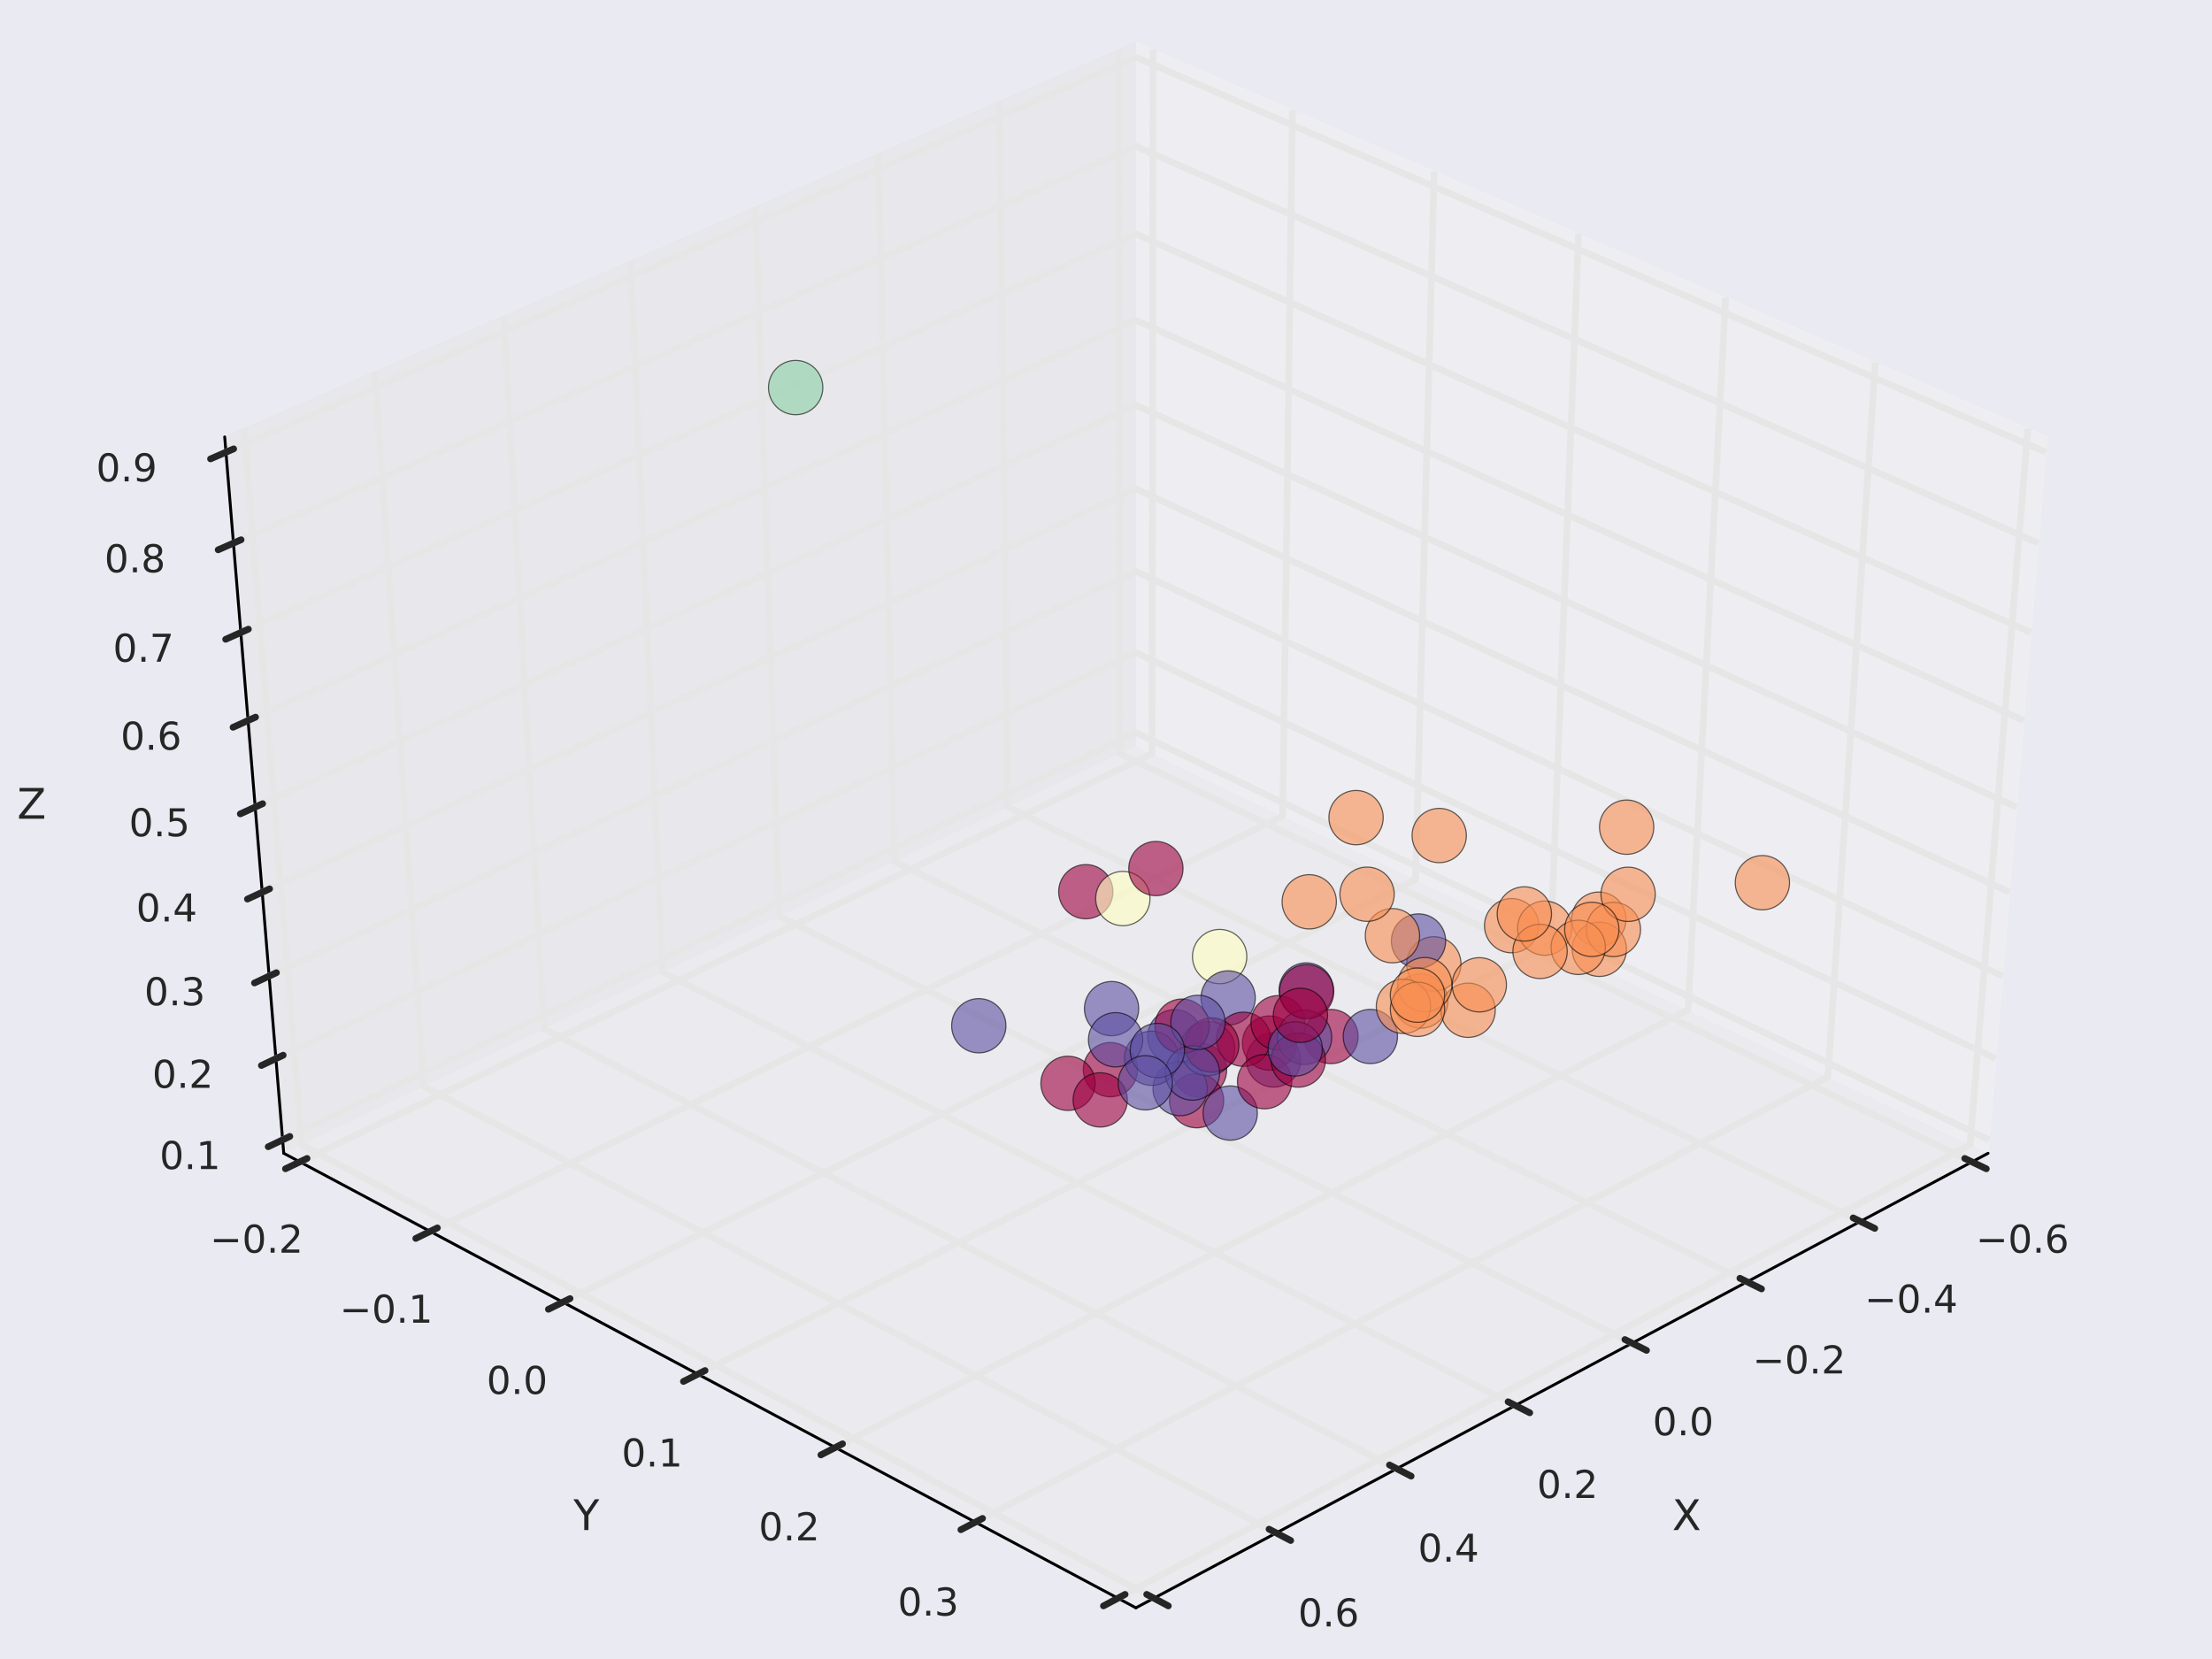 <?xml version="1.0" encoding="utf-8" standalone="no"?>
<!DOCTYPE svg PUBLIC "-//W3C//DTD SVG 1.1//EN"
  "http://www.w3.org/Graphics/SVG/1.1/DTD/svg11.dtd">
<!-- Created with matplotlib (http://matplotlib.org/) -->
<svg height="432pt" version="1.1" viewBox="0 0 576 432" width="576pt" xmlns="http://www.w3.org/2000/svg" xmlns:xlink="http://www.w3.org/1999/xlink">
 <defs>
  <style type="text/css">
*{stroke-linecap:butt;stroke-linejoin:round;}
  </style>
 </defs>
 <g id="figure_1">
  <g id="patch_1">
   <path d="
M0 432
L576 432
L576 0
L0 0
z
" style="fill:#ffffff;"/>
  </g>
  <g id="patch_2">
   <path d="
M0 432
L576 432
L576 0
L0 0
z
" style="fill:#eaeaf2;"/>
  </g>
  <g id="pane3d_1">
   <g id="patch_3">
    <path d="
M295.784 194.205
L517.687 300.312
L533.059 113.767
L295.784 11.006" style="fill:#f2f2f2;opacity:0.5;stroke:#f2f2f2;stroke-linejoin:miter;stroke-width:0.3;"/>
   </g>
  </g>
  <g id="pane3d_2">
   <g id="patch_4">
    <path d="
M295.784 194.205
L73.881 300.312
L58.508 113.767
L295.784 11.006" style="fill:#e6e6e6;opacity:0.5;stroke:#e6e6e6;stroke-linejoin:miter;stroke-width:0.3;"/>
   </g>
  </g>
  <g id="pane3d_3">
   <g id="patch_5">
    <path d="
M295.784 194.205
L73.881 300.312
L295.784 418.673
L517.687 300.312" style="fill:#ececec;opacity:0.5;stroke:#ececec;stroke-linejoin:miter;stroke-width:0.3;"/>
   </g>
  </g>
  <g id="axis3d_1">
   <g id="line2d_1">
    <path d="
M517.687 300.312
L295.784 418.673" style="fill:none;stroke:#000000;stroke-linecap:round;stroke-width:0.75;"/>
   </g>
   <g id="text_1">
    <!-- X -->
    <defs>
     <path d="
M6.297 72.906
L16.891 72.906
L35.016 45.797
L53.219 72.906
L63.812 72.906
L40.375 37.891
L65.375 0
L54.781 0
L34.281 31
L13.625 0
L2.984 0
L29 38.922
z
" id="BitstreamVeraSans-Roman-58"/>
    </defs>
    <g style="fill:#262626;" transform="translate(435.426 398.422)scale(0.11 -0.11)">
     <use xlink:href="#BitstreamVeraSans-Roman-58"/>
    </g>
   </g>
   <g id="Line3DCollection_1">
    <defs>
     <path d="
M513.486 -129.448
L291.571 -235.78
L291.295 -419.05" id="C0_0_c68a4c1255"/>
     <path d="
M484.435 -113.952
L262.447 -221.854
L260.246 -405.603" id="C0_1_3f87d5b0dd"/>
     <path d="
M454.941 -98.22
L232.904 -207.727
L228.72 -391.95" id="C0_2_c1e7907170"/>
     <path d="
M424.995 -82.247
L202.931 -193.396
L196.705 -378.084" id="C0_3_7f136a6a86"/>
     <path d="
M394.586 -66.027
L172.52 -178.854
L164.19 -364.002" id="C0_4_8d4449b82c"/>
     <path d="
M363.704 -49.555
L141.66 -164.098
L131.163 -349.699" id="C0_5_a28aac800c"/>
     <path d="
M332.336 -32.824
L110.342 -149.123
L97.612 -335.168" id="C0_6_51984942a4"/>
     <path d="
M300.473 -15.828
L78.556 -133.924
L63.525 -320.405" id="C0_7_5f001f4162"/>
    </defs>
    <use style="fill:none;stroke:#e6e6e6;stroke-width:1.75;" x="0.0" xlink:href="#C0_0_c68a4c1255" y="432.0"/>
    <use style="fill:none;stroke:#e6e6e6;stroke-width:1.75;" x="0.0" xlink:href="#C0_1_3f87d5b0dd" y="432.0"/>
    <use style="fill:none;stroke:#e6e6e6;stroke-width:1.75;" x="0.0" xlink:href="#C0_2_c1e7907170" y="432.0"/>
    <use style="fill:none;stroke:#e6e6e6;stroke-width:1.75;" x="0.0" xlink:href="#C0_3_7f136a6a86" y="432.0"/>
    <use style="fill:none;stroke:#e6e6e6;stroke-width:1.75;" x="0.0" xlink:href="#C0_4_8d4449b82c" y="432.0"/>
    <use style="fill:none;stroke:#e6e6e6;stroke-width:1.75;" x="0.0" xlink:href="#C0_5_a28aac800c" y="432.0"/>
    <use style="fill:none;stroke:#e6e6e6;stroke-width:1.75;" x="0.0" xlink:href="#C0_6_51984942a4" y="432.0"/>
    <use style="fill:none;stroke:#e6e6e6;stroke-width:1.75;" x="0.0" xlink:href="#C0_7_5f001f4162" y="432.0"/>
   </g>
   <g id="xtick_1">
    <g id="line2d_2">
     <path clip-path="url(#p5a67343740)" d="
M295.784 210.162" style="fill:none;stroke:#ffffff;stroke-linecap:round;"/>
    </g>
    <g id="line2d_3">
     <path d="
M511.615 301.655
L517.234 304.348" style="fill:none;stroke:#262626;stroke-linecap:round;stroke-width:1.75;"/>
    </g>
    <g id="text_2">
     <!-- −0.6 -->
     <defs>
      <path d="
M10.594 35.5
L73.188 35.5
L73.188 27.203
L10.594 27.203
z
" id="BitstreamVeraSans-Roman-2212"/>
      <path d="
M33.016 40.375
Q26.375 40.375 22.484 35.828
Q18.609 31.297 18.609 23.391
Q18.609 15.531 22.484 10.953
Q26.375 6.391 33.016 6.391
Q39.656 6.391 43.531 10.953
Q47.406 15.531 47.406 23.391
Q47.406 31.297 43.531 35.828
Q39.656 40.375 33.016 40.375
M52.594 71.297
L52.594 62.312
Q48.875 64.062 45.094 64.984
Q41.312 65.922 37.594 65.922
Q27.828 65.922 22.672 59.328
Q17.531 52.734 16.797 39.406
Q19.672 43.656 24.016 45.922
Q28.375 48.188 33.594 48.188
Q44.578 48.188 50.953 41.516
Q57.328 34.859 57.328 23.391
Q57.328 12.156 50.688 5.359
Q44.047 -1.422 33.016 -1.422
Q20.359 -1.422 13.672 8.266
Q6.984 17.969 6.984 36.375
Q6.984 53.656 15.188 63.938
Q23.391 74.219 37.203 74.219
Q40.922 74.219 44.703 73.484
Q48.484 72.75 52.594 71.297" id="BitstreamVeraSans-Roman-36"/>
      <path d="
M31.781 66.406
Q24.172 66.406 20.328 58.906
Q16.5 51.422 16.5 36.375
Q16.5 21.391 20.328 13.891
Q24.172 6.391 31.781 6.391
Q39.453 6.391 43.281 13.891
Q47.125 21.391 47.125 36.375
Q47.125 51.422 43.281 58.906
Q39.453 66.406 31.781 66.406
M31.781 74.219
Q44.047 74.219 50.516 64.516
Q56.984 54.828 56.984 36.375
Q56.984 17.969 50.516 8.266
Q44.047 -1.422 31.781 -1.422
Q19.531 -1.422 13.062 8.266
Q6.594 17.969 6.594 36.375
Q6.594 54.828 13.062 64.516
Q19.531 74.219 31.781 74.219" id="BitstreamVeraSans-Roman-30"/>
      <path d="
M10.688 12.406
L21 12.406
L21 0
L10.688 0
z
" id="BitstreamVeraSans-Roman-2e"/>
     </defs>
     <g style="fill:#262626;" transform="translate(514.498 326.194)scale(0.1 -0.1)">
      <use xlink:href="#BitstreamVeraSans-Roman-2212"/>
      <use x="83.789" xlink:href="#BitstreamVeraSans-Roman-30"/>
      <use x="147.412" xlink:href="#BitstreamVeraSans-Roman-2e"/>
      <use x="179.199" xlink:href="#BitstreamVeraSans-Roman-36"/>
     </g>
    </g>
   </g>
   <g id="xtick_2">
    <g id="line2d_4">
     <path clip-path="url(#p5a67343740)" d="
M295.784 210.162" style="fill:none;stroke:#ffffff;stroke-linecap:round;"/>
    </g>
    <g id="line2d_5">
     <path d="
M482.562 317.138
L488.185 319.871" style="fill:none;stroke:#262626;stroke-linecap:round;stroke-width:1.75;"/>
    </g>
    <g id="text_3">
     <!-- −0.4 -->
     <defs>
      <path d="
M37.797 64.312
L12.891 25.391
L37.797 25.391
z

M35.203 72.906
L47.609 72.906
L47.609 25.391
L58.016 25.391
L58.016 17.188
L47.609 17.188
L47.609 0
L37.797 0
L37.797 17.188
L4.891 17.188
L4.891 26.703
z
" id="BitstreamVeraSans-Roman-34"/>
     </defs>
     <g style="fill:#262626;" transform="translate(485.522 341.802)scale(0.1 -0.1)">
      <use xlink:href="#BitstreamVeraSans-Roman-2212"/>
      <use x="83.789" xlink:href="#BitstreamVeraSans-Roman-30"/>
      <use x="147.412" xlink:href="#BitstreamVeraSans-Roman-2e"/>
      <use x="179.199" xlink:href="#BitstreamVeraSans-Roman-34"/>
     </g>
    </g>
   </g>
   <g id="xtick_3">
    <g id="line2d_6">
     <path clip-path="url(#p5a67343740)" d="
M295.784 210.162" style="fill:none;stroke:#ffffff;stroke-linecap:round;"/>
    </g>
    <g id="line2d_7">
     <path d="
M453.067 332.855
L458.694 335.631" style="fill:none;stroke:#262626;stroke-linecap:round;stroke-width:1.75;"/>
    </g>
    <g id="text_4">
     <!-- −0.2 -->
     <defs>
      <path d="
M19.188 8.297
L53.609 8.297
L53.609 0
L7.328 0
L7.328 8.297
Q12.938 14.109 22.625 23.891
Q32.328 33.688 34.812 36.531
Q39.547 41.844 41.422 45.531
Q43.312 49.219 43.312 52.781
Q43.312 58.594 39.234 62.25
Q35.156 65.922 28.609 65.922
Q23.969 65.922 18.812 64.312
Q13.672 62.703 7.812 59.422
L7.812 69.391
Q13.766 71.781 18.938 73
Q24.125 74.219 28.422 74.219
Q39.75 74.219 46.484 68.547
Q53.219 62.891 53.219 53.422
Q53.219 48.922 51.531 44.891
Q49.859 40.875 45.406 35.406
Q44.188 33.984 37.641 27.219
Q31.109 20.453 19.188 8.297" id="BitstreamVeraSans-Roman-32"/>
     </defs>
     <g style="fill:#262626;" transform="translate(456.36 357.647)scale(0.1 -0.1)">
      <use xlink:href="#BitstreamVeraSans-Roman-2212"/>
      <use x="83.789" xlink:href="#BitstreamVeraSans-Roman-30"/>
      <use x="147.412" xlink:href="#BitstreamVeraSans-Roman-2e"/>
      <use x="179.199" xlink:href="#BitstreamVeraSans-Roman-32"/>
     </g>
    </g>
   </g>
   <g id="xtick_4">
    <g id="line2d_8">
     <path clip-path="url(#p5a67343740)" d="
M295.784 210.162" style="fill:none;stroke:#ffffff;stroke-linecap:round;"/>
    </g>
    <g id="line2d_9">
     <path d="
M423.12 348.814
L428.75 351.632" style="fill:none;stroke:#262626;stroke-linecap:round;stroke-width:1.75;"/>
    </g>
    <g id="text_5">
     <!-- 0.0 -->
     <g style="fill:#262626;" transform="translate(430.349 373.736)scale(0.1 -0.1)">
      <use xlink:href="#BitstreamVeraSans-Roman-30"/>
      <use x="63.623" xlink:href="#BitstreamVeraSans-Roman-2e"/>
      <use x="95.41" xlink:href="#BitstreamVeraSans-Roman-30"/>
     </g>
    </g>
   </g>
   <g id="xtick_5">
    <g id="line2d_10">
     <path clip-path="url(#p5a67343740)" d="
M295.784 210.162" style="fill:none;stroke:#ffffff;stroke-linecap:round;"/>
    </g>
    <g id="line2d_11">
     <path d="
M392.71 365.02
L398.343 367.881" style="fill:none;stroke:#262626;stroke-linecap:round;stroke-width:1.75;"/>
    </g>
    <g id="text_6">
     <!-- 0.2 -->
     <g style="fill:#262626;" transform="translate(400.224 390.072)scale(0.1 -0.1)">
      <use xlink:href="#BitstreamVeraSans-Roman-30"/>
      <use x="63.623" xlink:href="#BitstreamVeraSans-Roman-2e"/>
      <use x="95.41" xlink:href="#BitstreamVeraSans-Roman-32"/>
     </g>
    </g>
   </g>
   <g id="xtick_6">
    <g id="line2d_12">
     <path clip-path="url(#p5a67343740)" d="
M295.784 210.162" style="fill:none;stroke:#ffffff;stroke-linecap:round;"/>
    </g>
    <g id="line2d_13">
     <path d="
M361.827 381.477
L367.461 384.384" style="fill:none;stroke:#262626;stroke-linecap:round;stroke-width:1.75;"/>
    </g>
    <g id="text_7">
     <!-- 0.4 -->
     <g style="fill:#262626;" transform="translate(369.239 406.664)scale(0.1 -0.1)">
      <use xlink:href="#BitstreamVeraSans-Roman-30"/>
      <use x="63.623" xlink:href="#BitstreamVeraSans-Roman-2e"/>
      <use x="95.41" xlink:href="#BitstreamVeraSans-Roman-34"/>
     </g>
    </g>
   </g>
   <g id="xtick_7">
    <g id="line2d_14">
     <path clip-path="url(#p5a67343740)" d="
M295.784 210.162" style="fill:none;stroke:#ffffff;stroke-linecap:round;"/>
    </g>
    <g id="line2d_15">
     <path d="
M330.46 398.193
L336.095 401.145" style="fill:none;stroke:#262626;stroke-linecap:round;stroke-width:1.75;"/>
    </g>
    <g id="text_8">
     <!-- 0.6 -->
     <g style="fill:#262626;" transform="translate(338.026 423.515)scale(0.1 -0.1)">
      <use xlink:href="#BitstreamVeraSans-Roman-30"/>
      <use x="63.623" xlink:href="#BitstreamVeraSans-Roman-2e"/>
      <use x="95.41" xlink:href="#BitstreamVeraSans-Roman-36"/>
     </g>
    </g>
   </g>
   <g id="xtick_8">
    <g id="line2d_16">
     <path clip-path="url(#p5a67343740)" d="
M295.784 210.162" style="fill:none;stroke:#ffffff;stroke-linecap:round;"/>
    </g>
    <g id="line2d_17">
     <path d="
M298.596 415.173
L304.232 418.172" style="fill:none;stroke:#262626;stroke-linecap:round;stroke-width:1.75;"/>
    </g>
    <g id="text_9">
     <!-- 0.8 -->
     <defs>
      <path d="
M31.781 34.625
Q24.75 34.625 20.719 30.859
Q16.703 27.094 16.703 20.516
Q16.703 13.922 20.719 10.156
Q24.75 6.391 31.781 6.391
Q38.812 6.391 42.859 10.172
Q46.922 13.969 46.922 20.516
Q46.922 27.094 42.891 30.859
Q38.875 34.625 31.781 34.625
M21.922 38.812
Q15.578 40.375 12.031 44.719
Q8.5 49.078 8.5 55.328
Q8.5 64.062 14.719 69.141
Q20.953 74.219 31.781 74.219
Q42.672 74.219 48.875 69.141
Q55.078 64.062 55.078 55.328
Q55.078 49.078 51.531 44.719
Q48 40.375 41.703 38.812
Q48.828 37.156 52.797 32.312
Q56.781 27.484 56.781 20.516
Q56.781 9.906 50.312 4.234
Q43.844 -1.422 31.781 -1.422
Q19.734 -1.422 13.25 4.234
Q6.781 9.906 6.781 20.516
Q6.781 27.484 10.781 32.312
Q14.797 37.156 21.922 38.812
M18.312 54.391
Q18.312 48.734 21.844 45.562
Q25.391 42.391 31.781 42.391
Q38.141 42.391 41.719 45.562
Q45.312 48.734 45.312 54.391
Q45.312 60.062 41.719 63.234
Q38.141 66.406 31.781 66.406
Q25.391 66.406 21.844 63.234
Q18.312 60.062 18.312 54.391" id="BitstreamVeraSans-Roman-38"/>
     </defs>
     <g style="fill:#262626;" transform="translate(306.311 440.633)scale(0.1 -0.1)">
      <use xlink:href="#BitstreamVeraSans-Roman-30"/>
      <use x="63.623" xlink:href="#BitstreamVeraSans-Roman-2e"/>
      <use x="95.41" xlink:href="#BitstreamVeraSans-Roman-38"/>
     </g>
    </g>
   </g>
  </g>
  <g id="axis3d_2">
   <g id="line2d_18">
    <path d="
M73.881 300.312
L295.784 418.673" style="fill:none;stroke:#000000;stroke-linecap:round;stroke-width:0.75;"/>
   </g>
   <g id="text_10">
    <!-- Y -->
    <defs>
     <path d="
M-0.203 72.906
L10.406 72.906
L30.609 42.922
L50.688 72.906
L61.281 72.906
L35.5 34.719
L35.5 0
L25.594 0
L25.594 34.719
z
" id="BitstreamVeraSans-Roman-59"/>
    </defs>
    <g style="fill:#262626;" transform="translate(149.328 398.422)scale(0.11 -0.11)">
     <use xlink:href="#BitstreamVeraSans-Roman-59"/>
    </g>
   </g>
   <g id="Line3DCollection_2">
    <defs>
     <path d="
M300.272 -419.05
L299.996 -235.78
L78.081 -129.448" id="C1_0_b7cd664821"/>
     <path d="
M336.542 -403.342
L334.015 -219.514
L112.017 -111.347" id="C1_1_c049d66748"/>
     <path d="
M373.464 -387.352
L368.607 -202.973
L146.558 -92.923" id="C1_2_d31c9eeebd"/>
     <path d="
M411.057 -371.071
L403.787 -186.151
L181.719 -74.168" id="C1_3_3c1888e179"/>
     <path d="
M449.338 -354.492
L439.571 -169.041
L217.517 -55.074" id="C1_4_92a907287c"/>
     <path d="
M488.326 -337.606
L475.973 -151.634
L253.969 -35.63" id="C1_5_829f1ef59f"/>
     <path d="
M528.043 -320.405
L513.011 -133.924
L291.095 -15.828" id="C1_6_6bcc7a70fb"/>
    </defs>
    <use style="fill:none;stroke:#e6e6e6;stroke-width:1.75;" x="0.0" xlink:href="#C1_0_b7cd664821" y="432.0"/>
    <use style="fill:none;stroke:#e6e6e6;stroke-width:1.75;" x="0.0" xlink:href="#C1_1_c049d66748" y="432.0"/>
    <use style="fill:none;stroke:#e6e6e6;stroke-width:1.75;" x="0.0" xlink:href="#C1_2_d31c9eeebd" y="432.0"/>
    <use style="fill:none;stroke:#e6e6e6;stroke-width:1.75;" x="0.0" xlink:href="#C1_3_3c1888e179" y="432.0"/>
    <use style="fill:none;stroke:#e6e6e6;stroke-width:1.75;" x="0.0" xlink:href="#C1_4_92a907287c" y="432.0"/>
    <use style="fill:none;stroke:#e6e6e6;stroke-width:1.75;" x="0.0" xlink:href="#C1_5_829f1ef59f" y="432.0"/>
    <use style="fill:none;stroke:#e6e6e6;stroke-width:1.75;" x="0.0" xlink:href="#C1_6_6bcc7a70fb" y="432.0"/>
   </g>
   <g id="xtick_9">
    <g id="line2d_19">
     <path clip-path="url(#p5a67343740)" d="
M295.784 210.162" style="fill:none;stroke:#ffffff;stroke-linecap:round;"/>
    </g>
    <g id="line2d_20">
     <path d="
M79.953 301.655
L74.333 304.348" style="fill:none;stroke:#262626;stroke-linecap:round;stroke-width:1.75;"/>
    </g>
    <g id="text_11">
     <!-- −0.2 -->
     <g style="fill:#262626;" transform="translate(54.662 326.194)scale(0.1 -0.1)">
      <use xlink:href="#BitstreamVeraSans-Roman-2212"/>
      <use x="83.789" xlink:href="#BitstreamVeraSans-Roman-30"/>
      <use x="147.412" xlink:href="#BitstreamVeraSans-Roman-2e"/>
      <use x="179.199" xlink:href="#BitstreamVeraSans-Roman-32"/>
     </g>
    </g>
   </g>
   <g id="xtick_10">
    <g id="line2d_21">
     <path clip-path="url(#p5a67343740)" d="
M295.784 210.162" style="fill:none;stroke:#ffffff;stroke-linecap:round;"/>
    </g>
    <g id="line2d_22">
     <path d="
M113.89 319.741
L108.266 322.481" style="fill:none;stroke:#262626;stroke-linecap:round;stroke-width:1.75;"/>
    </g>
    <g id="text_12">
     <!-- −0.1 -->
     <defs>
      <path d="
M12.406 8.297
L28.516 8.297
L28.516 63.922
L10.984 60.406
L10.984 69.391
L28.422 72.906
L38.281 72.906
L38.281 8.297
L54.391 8.297
L54.391 0
L12.406 0
z
" id="BitstreamVeraSans-Roman-31"/>
     </defs>
     <g style="fill:#262626;" transform="translate(88.431 344.426)scale(0.1 -0.1)">
      <use xlink:href="#BitstreamVeraSans-Roman-2212"/>
      <use x="83.789" xlink:href="#BitstreamVeraSans-Roman-30"/>
      <use x="147.412" xlink:href="#BitstreamVeraSans-Roman-2e"/>
      <use x="179.199" xlink:href="#BitstreamVeraSans-Roman-31"/>
     </g>
    </g>
   </g>
   <g id="xtick_11">
    <g id="line2d_23">
     <path clip-path="url(#p5a67343740)" d="
M295.784 210.162" style="fill:none;stroke:#ffffff;stroke-linecap:round;"/>
    </g>
    <g id="line2d_24">
     <path d="
M148.432 338.148
L142.804 340.937" style="fill:none;stroke:#262626;stroke-linecap:round;stroke-width:1.75;"/>
    </g>
    <g id="text_13">
     <!-- 0.0 -->
     <g style="fill:#262626;" transform="translate(126.7 362.983)scale(0.1 -0.1)">
      <use xlink:href="#BitstreamVeraSans-Roman-30"/>
      <use x="63.623" xlink:href="#BitstreamVeraSans-Roman-2e"/>
      <use x="95.41" xlink:href="#BitstreamVeraSans-Roman-30"/>
     </g>
    </g>
   </g>
   <g id="xtick_12">
    <g id="line2d_25">
     <path clip-path="url(#p5a67343740)" d="
M295.784 210.162" style="fill:none;stroke:#ffffff;stroke-linecap:round;"/>
    </g>
    <g id="line2d_26">
     <path d="
M183.594 356.886
L177.963 359.725" style="fill:none;stroke:#262626;stroke-linecap:round;stroke-width:1.75;"/>
    </g>
    <g id="text_14">
     <!-- 0.1 -->
     <g style="fill:#262626;" transform="translate(161.857 381.873)scale(0.1 -0.1)">
      <use xlink:href="#BitstreamVeraSans-Roman-30"/>
      <use x="63.623" xlink:href="#BitstreamVeraSans-Roman-2e"/>
      <use x="95.41" xlink:href="#BitstreamVeraSans-Roman-31"/>
     </g>
    </g>
   </g>
   <g id="xtick_13">
    <g id="line2d_27">
     <path clip-path="url(#p5a67343740)" d="
M295.784 210.162" style="fill:none;stroke:#ffffff;stroke-linecap:round;"/>
    </g>
    <g id="line2d_28">
     <path d="
M219.393 375.963
L213.759 378.854" style="fill:none;stroke:#262626;stroke-linecap:round;stroke-width:1.75;"/>
    </g>
    <g id="text_15">
     <!-- 0.2 -->
     <g style="fill:#262626;" transform="translate(197.558 401.105)scale(0.1 -0.1)">
      <use xlink:href="#BitstreamVeraSans-Roman-30"/>
      <use x="63.623" xlink:href="#BitstreamVeraSans-Roman-2e"/>
      <use x="95.41" xlink:href="#BitstreamVeraSans-Roman-32"/>
     </g>
    </g>
   </g>
   <g id="xtick_14">
    <g id="line2d_29">
     <path clip-path="url(#p5a67343740)" d="
M295.784 210.162" style="fill:none;stroke:#ffffff;stroke-linecap:round;"/>
    </g>
    <g id="line2d_30">
     <path d="
M255.846 395.389
L250.211 398.333" style="fill:none;stroke:#262626;stroke-linecap:round;stroke-width:1.75;"/>
    </g>
    <g id="text_16">
     <!-- 0.3 -->
     <defs>
      <path d="
M40.578 39.312
Q47.656 37.797 51.625 33
Q55.609 28.219 55.609 21.188
Q55.609 10.406 48.188 4.484
Q40.766 -1.422 27.094 -1.422
Q22.516 -1.422 17.656 -0.516
Q12.797 0.391 7.625 2.203
L7.625 11.719
Q11.719 9.328 16.594 8.109
Q21.484 6.891 26.812 6.891
Q36.078 6.891 40.938 10.547
Q45.797 14.203 45.797 21.188
Q45.797 27.641 41.281 31.266
Q36.766 34.906 28.719 34.906
L20.219 34.906
L20.219 43.016
L29.109 43.016
Q36.375 43.016 40.234 45.922
Q44.094 48.828 44.094 54.297
Q44.094 59.906 40.109 62.906
Q36.141 65.922 28.719 65.922
Q24.656 65.922 20.016 65.031
Q15.375 64.156 9.812 62.312
L9.812 71.094
Q15.438 72.656 20.344 73.438
Q25.25 74.219 29.594 74.219
Q40.828 74.219 47.359 69.109
Q53.906 64.016 53.906 55.328
Q53.906 49.266 50.438 45.094
Q46.969 40.922 40.578 39.312" id="BitstreamVeraSans-Roman-33"/>
     </defs>
     <g style="fill:#262626;" transform="translate(233.772 420.688)scale(0.1 -0.1)">
      <use xlink:href="#BitstreamVeraSans-Roman-30"/>
      <use x="63.623" xlink:href="#BitstreamVeraSans-Roman-2e"/>
      <use x="95.41" xlink:href="#BitstreamVeraSans-Roman-33"/>
     </g>
    </g>
   </g>
   <g id="xtick_15">
    <g id="line2d_31">
     <path clip-path="url(#p5a67343740)" d="
M295.784 210.162" style="fill:none;stroke:#ffffff;stroke-linecap:round;"/>
    </g>
    <g id="line2d_32">
     <path d="
M292.972 415.173
L287.336 418.172" style="fill:none;stroke:#262626;stroke-linecap:round;stroke-width:1.75;"/>
    </g>
    <g id="text_17">
     <!-- 0.4 -->
     <g style="fill:#262626;" transform="translate(270.635 440.633)scale(0.1 -0.1)">
      <use xlink:href="#BitstreamVeraSans-Roman-30"/>
      <use x="63.623" xlink:href="#BitstreamVeraSans-Roman-2e"/>
      <use x="95.41" xlink:href="#BitstreamVeraSans-Roman-34"/>
     </g>
    </g>
   </g>
  </g>
  <g id="axis3d_3">
   <g id="line2d_33">
    <path d="
M73.881 300.312
L58.508 113.767" style="fill:none;stroke:#000000;stroke-linecap:round;stroke-width:0.75;"/>
   </g>
   <g id="text_18">
    <!-- Z -->
    <defs>
     <path d="
M5.609 72.906
L62.891 72.906
L62.891 65.375
L16.797 8.297
L64.016 8.297
L64.016 0
L4.5 0
L4.5 7.516
L50.594 64.594
L5.609 64.594
z
" id="BitstreamVeraSans-Roman-5a"/>
    </defs>
    <g style="fill:#262626;" transform="translate(4.47 213.197)scale(0.11 -0.11)">
     <use xlink:href="#BitstreamVeraSans-Roman-5a"/>
    </g>
   </g>
   <g id="Line3DCollection_3">
    <defs>
     <path d="
M73.593 -135.182
L295.784 -241.238
L517.975 -135.182" id="C2_0_149983183a"/>
     <path d="
M71.85 -156.336
L295.784 -262.076
L519.718 -156.336" id="C2_1_a641f3a62d"/>
     <path d="
M70.079 -177.825
L295.784 -283.226
L521.489 -177.825" id="C2_2_f4bc8d9514"/>
     <path d="
M68.28 -199.656
L295.784 -304.695
L523.288 -199.656" id="C2_3_acc016979a"/>
     <path d="
M66.452 -221.838
L295.784 -326.492
L525.116 -221.838" id="C2_4_1247231837"/>
     <path d="
M64.594 -244.379
L295.784 -348.622
L526.973 -244.379" id="C2_5_90ea4465e6"/>
     <path d="
M62.706 -267.289
L295.784 -371.094
L528.861 -267.289" id="C2_6_4d2e7dd036"/>
     <path d="
M60.787 -290.575
L295.784 -393.916
L530.78 -290.575" id="C2_7_a3409b1b14"/>
     <path d="
M58.837 -314.249
L295.784 -417.096
L532.731 -314.249" id="C2_8_308a985b70"/>
    </defs>
    <use style="fill:none;stroke:#e6e6e6;stroke-width:1.75;" x="0.0" xlink:href="#C2_0_149983183a" y="432.0"/>
    <use style="fill:none;stroke:#e6e6e6;stroke-width:1.75;" x="0.0" xlink:href="#C2_1_a641f3a62d" y="432.0"/>
    <use style="fill:none;stroke:#e6e6e6;stroke-width:1.75;" x="0.0" xlink:href="#C2_2_f4bc8d9514" y="432.0"/>
    <use style="fill:none;stroke:#e6e6e6;stroke-width:1.75;" x="0.0" xlink:href="#C2_3_acc016979a" y="432.0"/>
    <use style="fill:none;stroke:#e6e6e6;stroke-width:1.75;" x="0.0" xlink:href="#C2_4_1247231837" y="432.0"/>
    <use style="fill:none;stroke:#e6e6e6;stroke-width:1.75;" x="0.0" xlink:href="#C2_5_90ea4465e6" y="432.0"/>
    <use style="fill:none;stroke:#e6e6e6;stroke-width:1.75;" x="0.0" xlink:href="#C2_6_4d2e7dd036" y="432.0"/>
    <use style="fill:none;stroke:#e6e6e6;stroke-width:1.75;" x="0.0" xlink:href="#C2_7_a3409b1b14" y="432.0"/>
    <use style="fill:none;stroke:#e6e6e6;stroke-width:1.75;" x="0.0" xlink:href="#C2_8_308a985b70" y="432.0"/>
   </g>
   <g id="xtick_16">
    <g id="line2d_34">
     <path d="
M295.784 210.162" style="fill:none;stroke:#ffffff;stroke-linecap:round;"/>
    </g>
    <g id="line2d_35">
     <path d="
M75.467 295.924
L69.84 298.609" style="fill:none;stroke:#262626;stroke-linecap:round;stroke-width:1.75;"/>
    </g>
    <g id="text_19">
     <!-- 0.1 -->
     <g style="fill:#262626;" transform="translate(41.547 304.416)scale(0.1 -0.1)">
      <use xlink:href="#BitstreamVeraSans-Roman-30"/>
      <use x="63.623" xlink:href="#BitstreamVeraSans-Roman-2e"/>
      <use x="95.41" xlink:href="#BitstreamVeraSans-Roman-31"/>
     </g>
    </g>
   </g>
   <g id="xtick_17">
    <g id="line2d_36">
     <path d="
M295.784 210.162" style="fill:none;stroke:#ffffff;stroke-linecap:round;"/>
    </g>
    <g id="line2d_37">
     <path d="
M73.739 274.772
L68.066 277.451" style="fill:none;stroke:#262626;stroke-linecap:round;stroke-width:1.75;"/>
    </g>
    <g id="text_20">
     <!-- 0.2 -->
     <g style="fill:#262626;" transform="translate(39.648 283.262)scale(0.1 -0.1)">
      <use xlink:href="#BitstreamVeraSans-Roman-30"/>
      <use x="63.623" xlink:href="#BitstreamVeraSans-Roman-2e"/>
      <use x="95.41" xlink:href="#BitstreamVeraSans-Roman-32"/>
     </g>
    </g>
   </g>
   <g id="xtick_18">
    <g id="line2d_38">
     <path d="
M295.784 210.162" style="fill:none;stroke:#ffffff;stroke-linecap:round;"/>
    </g>
    <g id="line2d_39">
     <path d="
M71.984 253.286
L66.264 255.957" style="fill:none;stroke:#262626;stroke-linecap:round;stroke-width:1.75;"/>
    </g>
    <g id="text_21">
     <!-- 0.3 -->
     <g style="fill:#262626;" transform="translate(37.579 261.774)scale(0.1 -0.1)">
      <use xlink:href="#BitstreamVeraSans-Roman-30"/>
      <use x="63.623" xlink:href="#BitstreamVeraSans-Roman-2e"/>
      <use x="95.41" xlink:href="#BitstreamVeraSans-Roman-33"/>
     </g>
    </g>
   </g>
   <g id="xtick_19">
    <g id="line2d_40">
     <path d="
M295.784 210.162" style="fill:none;stroke:#ffffff;stroke-linecap:round;"/>
    </g>
    <g id="line2d_41">
     <path d="
M70.201 231.457
L64.433 234.12" style="fill:none;stroke:#262626;stroke-linecap:round;stroke-width:1.75;"/>
    </g>
    <g id="text_22">
     <!-- 0.4 -->
     <g style="fill:#262626;" transform="translate(35.458 239.943)scale(0.1 -0.1)">
      <use xlink:href="#BitstreamVeraSans-Roman-30"/>
      <use x="63.623" xlink:href="#BitstreamVeraSans-Roman-2e"/>
      <use x="95.41" xlink:href="#BitstreamVeraSans-Roman-34"/>
     </g>
    </g>
   </g>
   <g id="xtick_20">
    <g id="line2d_42">
     <path d="
M295.784 210.162" style="fill:none;stroke:#ffffff;stroke-linecap:round;"/>
    </g>
    <g id="line2d_43">
     <path d="
M68.389 209.278
L62.572 211.933" style="fill:none;stroke:#262626;stroke-linecap:round;stroke-width:1.75;"/>
    </g>
    <g id="text_23">
     <!-- 0.5 -->
     <defs>
      <path d="
M10.797 72.906
L49.516 72.906
L49.516 64.594
L19.828 64.594
L19.828 46.734
Q21.969 47.469 24.109 47.828
Q26.266 48.188 28.422 48.188
Q40.625 48.188 47.75 41.5
Q54.891 34.812 54.891 23.391
Q54.891 11.625 47.562 5.094
Q40.234 -1.422 26.906 -1.422
Q22.312 -1.422 17.547 -0.641
Q12.797 0.141 7.719 1.703
L7.719 11.625
Q12.109 9.234 16.797 8.062
Q21.484 6.891 26.703 6.891
Q35.156 6.891 40.078 11.328
Q45.016 15.766 45.016 23.391
Q45.016 31 40.078 35.438
Q35.156 39.891 26.703 39.891
Q22.75 39.891 18.812 39.016
Q14.891 38.141 10.797 36.281
z
" id="BitstreamVeraSans-Roman-35"/>
     </defs>
     <g style="fill:#262626;" transform="translate(33.582 217.761)scale(0.1 -0.1)">
      <use xlink:href="#BitstreamVeraSans-Roman-30"/>
      <use x="63.623" xlink:href="#BitstreamVeraSans-Roman-2e"/>
      <use x="95.41" xlink:href="#BitstreamVeraSans-Roman-35"/>
     </g>
    </g>
   </g>
   <g id="xtick_21">
    <g id="line2d_44">
     <path d="
M295.784 210.162" style="fill:none;stroke:#ffffff;stroke-linecap:round;"/>
    </g>
    <g id="line2d_45">
     <path d="
M66.548 186.74
L60.681 189.385" style="fill:none;stroke:#262626;stroke-linecap:round;stroke-width:1.75;"/>
    </g>
    <g id="text_24">
     <!-- 0.6 -->
     <g style="fill:#262626;" transform="translate(31.394 195.219)scale(0.1 -0.1)">
      <use xlink:href="#BitstreamVeraSans-Roman-30"/>
      <use x="63.623" xlink:href="#BitstreamVeraSans-Roman-2e"/>
      <use x="95.41" xlink:href="#BitstreamVeraSans-Roman-36"/>
     </g>
    </g>
   </g>
   <g id="xtick_22">
    <g id="line2d_46">
     <path d="
M295.784 210.162" style="fill:none;stroke:#ffffff;stroke-linecap:round;"/>
    </g>
    <g id="line2d_47">
     <path d="
M64.677 163.834
L58.76 166.469" style="fill:none;stroke:#262626;stroke-linecap:round;stroke-width:1.75;"/>
    </g>
    <g id="text_25">
     <!-- 0.7 -->
     <defs>
      <path d="
M8.203 72.906
L55.078 72.906
L55.078 68.703
L28.609 0
L18.312 0
L43.219 64.594
L8.203 64.594
z
" id="BitstreamVeraSans-Roman-37"/>
     </defs>
     <g style="fill:#262626;" transform="translate(29.407 172.31)scale(0.1 -0.1)">
      <use xlink:href="#BitstreamVeraSans-Roman-30"/>
      <use x="63.623" xlink:href="#BitstreamVeraSans-Roman-2e"/>
      <use x="95.41" xlink:href="#BitstreamVeraSans-Roman-37"/>
     </g>
    </g>
   </g>
   <g id="xtick_23">
    <g id="line2d_48">
     <path d="
M295.784 210.162" style="fill:none;stroke:#ffffff;stroke-linecap:round;"/>
    </g>
    <g id="line2d_49">
     <path d="
M62.775 140.551
L56.806 143.175" style="fill:none;stroke:#262626;stroke-linecap:round;stroke-width:1.75;"/>
    </g>
    <g id="text_26">
     <!-- 0.8 -->
     <g style="fill:#262626;" transform="translate(27.188 149.023)scale(0.1 -0.1)">
      <use xlink:href="#BitstreamVeraSans-Roman-30"/>
      <use x="63.623" xlink:href="#BitstreamVeraSans-Roman-2e"/>
      <use x="95.41" xlink:href="#BitstreamVeraSans-Roman-38"/>
     </g>
    </g>
   </g>
   <g id="xtick_24">
    <g id="line2d_50">
     <path d="
M295.784 210.162" style="fill:none;stroke:#ffffff;stroke-linecap:round;"/>
    </g>
    <g id="line2d_51">
     <path d="
M60.842 116.881
L54.821 119.494" style="fill:none;stroke:#262626;stroke-linecap:round;stroke-width:1.75;"/>
    </g>
    <g id="text_27">
     <!-- 0.9 -->
     <defs>
      <path d="
M10.984 1.516
L10.984 10.5
Q14.703 8.734 18.5 7.812
Q22.312 6.891 25.984 6.891
Q35.75 6.891 40.891 13.453
Q46.047 20.016 46.781 33.406
Q43.953 29.203 39.594 26.953
Q35.25 24.703 29.984 24.703
Q19.047 24.703 12.672 31.312
Q6.297 37.938 6.297 49.422
Q6.297 60.641 12.938 67.422
Q19.578 74.219 30.609 74.219
Q43.266 74.219 49.922 64.516
Q56.594 54.828 56.594 36.375
Q56.594 19.141 48.406 8.859
Q40.234 -1.422 26.422 -1.422
Q22.703 -1.422 18.891 -0.688
Q15.094 0.047 10.984 1.516
M30.609 32.422
Q37.25 32.422 41.125 36.953
Q45.016 41.5 45.016 49.422
Q45.016 57.281 41.125 61.844
Q37.25 66.406 30.609 66.406
Q23.969 66.406 20.094 61.844
Q16.219 57.281 16.219 49.422
Q16.219 41.5 20.094 36.953
Q23.969 32.422 30.609 32.422" id="BitstreamVeraSans-Roman-39"/>
     </defs>
     <g style="fill:#262626;" transform="translate(25.028 125.35)scale(0.1 -0.1)">
      <use xlink:href="#BitstreamVeraSans-Roman-30"/>
      <use x="63.623" xlink:href="#BitstreamVeraSans-Roman-2e"/>
      <use x="95.41" xlink:href="#BitstreamVeraSans-Roman-39"/>
     </g>
    </g>
   </g>
  </g>
  <g id="axes_1">
   <g id="Path3DCollection_1">
    <defs>
     <path d="
M0 7.071
C1.875 7.071 3.674 6.326 5 5
C6.326 3.674 7.071 1.875 7.071 0
C7.071 -1.875 6.326 -3.674 5 -5
C3.674 -6.326 1.875 -7.071 0 -7.071
C-1.875 -7.071 -3.674 -6.326 -5 -5
C-6.326 -3.674 -7.071 -1.875 -7.071 0
C-7.071 1.875 -6.326 3.674 -5 5
C-3.674 6.326 -1.875 7.071 0 7.071
z
" id="C3_0_483d1e1a4f"/>
    </defs>
    <g clip-path="url(#p5a67343740)">
     <use style="fill:#f98e52;fill-opacity:0.6;stroke:#000000;stroke-opacity:0.6;stroke-width:0.3;" x="374.769" xlink:href="#C3_0_483d1e1a4f" y="217.567"/>
    </g>
    <g clip-path="url(#p5a67343740)">
     <use style="fill:#f98e52;fill-opacity:0.6;stroke:#000000;stroke-opacity:0.6;stroke-width:0.3;" x="369.954" xlink:href="#C3_0_483d1e1a4f" y="260.68"/>
    </g>
    <g clip-path="url(#p5a67343740)">
     <use style="fill:#9e0142;fill-opacity:0.6;stroke:#000000;stroke-opacity:0.6;stroke-width:0.3;" x="282.74" xlink:href="#C3_0_483d1e1a4f" y="232.194"/>
    </g>
    <g clip-path="url(#p5a67343740)">
     <use style="fill:#9e0142;fill-opacity:0.6;stroke:#000000;stroke-opacity:0.6;stroke-width:0.3;" x="346.583" xlink:href="#C3_0_483d1e1a4f" y="269.912"/>
    </g>
    <g clip-path="url(#p5a67343740)">
     <use style="fill:#9e0142;fill-opacity:0.6;stroke:#000000;stroke-opacity:0.6;stroke-width:0.3;" x="312.355" xlink:href="#C3_0_483d1e1a4f" y="278.616"/>
    </g>
    <g clip-path="url(#p5a67343740)">
     <use style="fill:#f98e52;fill-opacity:0.6;stroke:#000000;stroke-opacity:0.6;stroke-width:0.3;" x="373.367" xlink:href="#C3_0_483d1e1a4f" y="251.002"/>
    </g>
    <g clip-path="url(#p5a67343740)">
     <use style="fill:#f98e52;fill-opacity:0.6;stroke:#000000;stroke-opacity:0.6;stroke-width:0.3;" x="340.924" xlink:href="#C3_0_483d1e1a4f" y="234.829"/>
    </g>
    <g clip-path="url(#p5a67343740)">
     <use style="fill:#f98e52;fill-opacity:0.6;stroke:#000000;stroke-opacity:0.6;stroke-width:0.3;" x="382.294" xlink:href="#C3_0_483d1e1a4f" y="263.073"/>
    </g>
    <g clip-path="url(#p5a67343740)">
     <use style="fill:#5e4fa2;fill-opacity:0.6;stroke:#000000;stroke-opacity:0.6;stroke-width:0.3;" x="289.45" xlink:href="#C3_0_483d1e1a4f" y="262.642"/>
    </g>
    <g clip-path="url(#p5a67343740)">
     <use style="fill:#5e4fa2;fill-opacity:0.6;stroke:#000000;stroke-opacity:0.6;stroke-width:0.3;" x="305.906" xlink:href="#C3_0_483d1e1a4f" y="269.977"/>
    </g>
    <g clip-path="url(#p5a67343740)">
     <use style="fill:#f98e52;fill-opacity:0.6;stroke:#000000;stroke-opacity:0.6;stroke-width:0.3;" x="416.336" xlink:href="#C3_0_483d1e1a4f" y="239.35"/>
    </g>
    <g clip-path="url(#p5a67343740)">
     <use style="fill:#5e4fa2;fill-opacity:0.6;stroke:#000000;stroke-opacity:0.6;stroke-width:0.3;" x="369.376" xlink:href="#C3_0_483d1e1a4f" y="245.033"/>
    </g>
    <g clip-path="url(#p5a67343740)">
     <use style="fill:#f98e52;fill-opacity:0.6;stroke:#000000;stroke-opacity:0.6;stroke-width:0.3;" x="416.466" xlink:href="#C3_0_483d1e1a4f" y="247.194"/>
    </g>
    <g clip-path="url(#p5a67343740)">
     <use style="fill:#5e4fa2;fill-opacity:0.6;stroke:#000000;stroke-opacity:0.6;stroke-width:0.3;" x="356.842" xlink:href="#C3_0_483d1e1a4f" y="269.899"/>
    </g>
    <g clip-path="url(#p5a67343740)">
     <use style="fill:#f98e52;fill-opacity:0.6;stroke:#000000;stroke-opacity:0.6;stroke-width:0.3;" x="385.214" xlink:href="#C3_0_483d1e1a4f" y="256.444"/>
    </g>
    <g clip-path="url(#p5a67343740)">
     <use style="fill:#89d0a5;fill-opacity:0.6;stroke:#000000;stroke-opacity:0.6;stroke-width:0.3;" x="207.187" xlink:href="#C3_0_483d1e1a4f" y="100.922"/>
    </g>
    <g clip-path="url(#p5a67343740)">
     <use style="fill:#5e4fa2;fill-opacity:0.6;stroke:#000000;stroke-opacity:0.6;stroke-width:0.3;" x="340.146" xlink:href="#C3_0_483d1e1a4f" y="257.786"/>
    </g>
    <g clip-path="url(#p5a67343740)">
     <use style="fill:#9e0142;fill-opacity:0.6;stroke:#000000;stroke-opacity:0.6;stroke-width:0.3;" x="289.154" xlink:href="#C3_0_483d1e1a4f" y="278.538"/>
    </g>
    <g clip-path="url(#p5a67343740)">
     <use style="fill:#9e0142;fill-opacity:0.6;stroke:#000000;stroke-opacity:0.6;stroke-width:0.3;" x="311.586" xlink:href="#C3_0_483d1e1a4f" y="286.615"/>
    </g>
    <g clip-path="url(#p5a67343740)">
     <use style="fill:#5e4fa2;fill-opacity:0.6;stroke:#000000;stroke-opacity:0.6;stroke-width:0.3;" x="331.641" xlink:href="#C3_0_483d1e1a4f" y="276.009"/>
    </g>
    <g clip-path="url(#p5a67343740)">
     <use style="fill:#f98e52;fill-opacity:0.6;stroke:#000000;stroke-opacity:0.6;stroke-width:0.3;" x="353.116" xlink:href="#C3_0_483d1e1a4f" y="212.905"/>
    </g>
    <g clip-path="url(#p5a67343740)">
     <use style="fill:#f98e52;fill-opacity:0.6;stroke:#000000;stroke-opacity:0.6;stroke-width:0.3;" x="393.628" xlink:href="#C3_0_483d1e1a4f" y="241.046"/>
    </g>
    <g clip-path="url(#p5a67343740)">
     <use style="fill:#9e0142;fill-opacity:0.6;stroke:#000000;stroke-opacity:0.6;stroke-width:0.3;" x="330.583" xlink:href="#C3_0_483d1e1a4f" y="271.608"/>
    </g>
    <g clip-path="url(#p5a67343740)">
     <use style="fill:#ffffbf;fill-opacity:0.6;stroke:#000000;stroke-opacity:0.6;stroke-width:0.3;" x="317.593" xlink:href="#C3_0_483d1e1a4f" y="249.086"/>
    </g>
    <g clip-path="url(#p5a67343740)">
     <use style="fill:#5e4fa2;fill-opacity:0.6;stroke:#000000;stroke-opacity:0.6;stroke-width:0.3;" x="307.303" xlink:href="#C3_0_483d1e1a4f" y="283.459"/>
    </g>
    <g clip-path="url(#p5a67343740)">
     <use style="fill:#5e4fa2;fill-opacity:0.6;stroke:#000000;stroke-opacity:0.6;stroke-width:0.3;" x="299.875" xlink:href="#C3_0_483d1e1a4f" y="275.566"/>
    </g>
    <g clip-path="url(#p5a67343740)">
     <use style="fill:#ffffbf;fill-opacity:0.6;stroke:#000000;stroke-opacity:0.6;stroke-width:0.3;" x="292.387" xlink:href="#C3_0_483d1e1a4f" y="233.977"/>
    </g>
    <g clip-path="url(#p5a67343740)">
     <use style="fill:#f98e52;fill-opacity:0.6;stroke:#000000;stroke-opacity:0.6;stroke-width:0.3;" x="420.13" xlink:href="#C3_0_483d1e1a4f" y="242.031"/>
    </g>
    <g clip-path="url(#p5a67343740)">
     <use style="fill:#5e4fa2;fill-opacity:0.6;stroke:#000000;stroke-opacity:0.6;stroke-width:0.3;" x="314.471" xlink:href="#C3_0_483d1e1a4f" y="273.048"/>
    </g>
    <g clip-path="url(#p5a67343740)">
     <use style="fill:#9e0142;fill-opacity:0.6;stroke:#000000;stroke-opacity:0.6;stroke-width:0.3;" x="300.993" xlink:href="#C3_0_483d1e1a4f" y="226.167"/>
    </g>
    <g clip-path="url(#p5a67343740)">
     <use style="fill:#5e4fa2;fill-opacity:0.6;stroke:#000000;stroke-opacity:0.6;stroke-width:0.3;" x="319.809" xlink:href="#C3_0_483d1e1a4f" y="259.86"/>
    </g>
    <g clip-path="url(#p5a67343740)">
     <use style="fill:#9e0142;fill-opacity:0.6;stroke:#000000;stroke-opacity:0.6;stroke-width:0.3;" x="323.802" xlink:href="#C3_0_483d1e1a4f" y="270.622"/>
    </g>
    <g clip-path="url(#p5a67343740)">
     <use style="fill:#9e0142;fill-opacity:0.6;stroke:#000000;stroke-opacity:0.6;stroke-width:0.3;" x="315.537" xlink:href="#C3_0_483d1e1a4f" y="272.129"/>
    </g>
    <g clip-path="url(#p5a67343740)">
     <use style="fill:#f98e52;fill-opacity:0.6;stroke:#000000;stroke-opacity:0.6;stroke-width:0.3;" x="371.007" xlink:href="#C3_0_483d1e1a4f" y="256.411"/>
    </g>
    <g clip-path="url(#p5a67343740)">
     <use style="fill:#f98e52;fill-opacity:0.6;stroke:#000000;stroke-opacity:0.6;stroke-width:0.3;" x="362.589" xlink:href="#C3_0_483d1e1a4f" y="243.655"/>
    </g>
    <g clip-path="url(#p5a67343740)">
     <use style="fill:#f98e52;fill-opacity:0.6;stroke:#000000;stroke-opacity:0.6;stroke-width:0.3;" x="423.959" xlink:href="#C3_0_483d1e1a4f" y="232.875"/>
    </g>
    <g clip-path="url(#p5a67343740)">
     <use style="fill:#9e0142;fill-opacity:0.6;stroke:#000000;stroke-opacity:0.6;stroke-width:0.3;" x="332.805" xlink:href="#C3_0_483d1e1a4f" y="266.318"/>
    </g>
    <g clip-path="url(#p5a67343740)">
     <use style="fill:#f98e52;fill-opacity:0.6;stroke:#000000;stroke-opacity:0.6;stroke-width:0.3;" x="365.454" xlink:href="#C3_0_483d1e1a4f" y="262.052"/>
    </g>
    <g clip-path="url(#p5a67343740)">
     <use style="fill:#f98e52;fill-opacity:0.6;stroke:#000000;stroke-opacity:0.6;stroke-width:0.3;" x="402.241" xlink:href="#C3_0_483d1e1a4f" y="241.688"/>
    </g>
    <g clip-path="url(#p5a67343740)">
     <use style="fill:#5e4fa2;fill-opacity:0.6;stroke:#000000;stroke-opacity:0.6;stroke-width:0.3;" x="290.497" xlink:href="#C3_0_483d1e1a4f" y="270.755"/>
    </g>
    <g clip-path="url(#p5a67343740)">
     <use style="fill:#9e0142;fill-opacity:0.6;stroke:#000000;stroke-opacity:0.6;stroke-width:0.3;" x="307.809" xlink:href="#C3_0_483d1e1a4f" y="267.206"/>
    </g>
    <g clip-path="url(#p5a67343740)">
     <use style="fill:#f98e52;fill-opacity:0.6;stroke:#000000;stroke-opacity:0.6;stroke-width:0.3;" x="369.113" xlink:href="#C3_0_483d1e1a4f" y="262.831"/>
    </g>
    <g clip-path="url(#p5a67343740)">
     <use style="fill:#f98e52;fill-opacity:0.6;stroke:#000000;stroke-opacity:0.6;stroke-width:0.3;" x="369.109" xlink:href="#C3_0_483d1e1a4f" y="259.14"/>
    </g>
    <g clip-path="url(#p5a67343740)">
     <use style="fill:#f98e52;fill-opacity:0.6;stroke:#000000;stroke-opacity:0.6;stroke-width:0.3;" x="410.961" xlink:href="#C3_0_483d1e1a4f" y="246.688"/>
    </g>
    <g clip-path="url(#p5a67343740)">
     <use style="fill:#f98e52;fill-opacity:0.6;stroke:#000000;stroke-opacity:0.6;stroke-width:0.3;" x="458.925" xlink:href="#C3_0_483d1e1a4f" y="229.85"/>
    </g>
    <g clip-path="url(#p5a67343740)">
     <use style="fill:#5e4fa2;fill-opacity:0.6;stroke:#000000;stroke-opacity:0.6;stroke-width:0.3;" x="320.354" xlink:href="#C3_0_483d1e1a4f" y="289.842"/>
    </g>
    <g clip-path="url(#p5a67343740)">
     <use style="fill:#5e4fa2;fill-opacity:0.6;stroke:#000000;stroke-opacity:0.6;stroke-width:0.3;" x="310.513" xlink:href="#C3_0_483d1e1a4f" y="279.417"/>
    </g>
    <g clip-path="url(#p5a67343740)">
     <use style="fill:#9e0142;fill-opacity:0.6;stroke:#000000;stroke-opacity:0.6;stroke-width:0.3;" x="329.295" xlink:href="#C3_0_483d1e1a4f" y="281.673"/>
    </g>
    <g clip-path="url(#p5a67343740)">
     <use style="fill:#9e0142;fill-opacity:0.6;stroke:#000000;stroke-opacity:0.6;stroke-width:0.3;" x="278.108" xlink:href="#C3_0_483d1e1a4f" y="282.096"/>
    </g>
    <g clip-path="url(#p5a67343740)">
     <use style="fill:#f98e52;fill-opacity:0.6;stroke:#000000;stroke-opacity:0.6;stroke-width:0.3;" x="401.031" xlink:href="#C3_0_483d1e1a4f" y="247.748"/>
    </g>
    <g clip-path="url(#p5a67343740)">
     <use style="fill:#f98e52;fill-opacity:0.6;stroke:#000000;stroke-opacity:0.6;stroke-width:0.3;" x="423.575" xlink:href="#C3_0_483d1e1a4f" y="215.395"/>
    </g>
    <g clip-path="url(#p5a67343740)">
     <use style="fill:#9e0142;fill-opacity:0.6;stroke:#000000;stroke-opacity:0.6;stroke-width:0.3;" x="286.501" xlink:href="#C3_0_483d1e1a4f" y="286.412"/>
    </g>
    <g clip-path="url(#p5a67343740)">
     <use style="fill:#f98e52;fill-opacity:0.6;stroke:#000000;stroke-opacity:0.6;stroke-width:0.3;" x="414.502" xlink:href="#C3_0_483d1e1a4f" y="242.009"/>
    </g>
    <g clip-path="url(#p5a67343740)">
     <use style="fill:#5e4fa2;fill-opacity:0.6;stroke:#000000;stroke-opacity:0.6;stroke-width:0.3;" x="311.952" xlink:href="#C3_0_483d1e1a4f" y="266.214"/>
    </g>
    <g clip-path="url(#p5a67343740)">
     <use style="fill:#f98e52;fill-opacity:0.6;stroke:#000000;stroke-opacity:0.6;stroke-width:0.3;" x="396.937" xlink:href="#C3_0_483d1e1a4f" y="237.985"/>
    </g>
    <g clip-path="url(#p5a67343740)">
     <use style="fill:#5e4fa2;fill-opacity:0.6;stroke:#000000;stroke-opacity:0.6;stroke-width:0.3;" x="301.368" xlink:href="#C3_0_483d1e1a4f" y="273.546"/>
    </g>
    <g clip-path="url(#p5a67343740)">
     <use style="fill:#5e4fa2;fill-opacity:0.6;stroke:#000000;stroke-opacity:0.6;stroke-width:0.3;" x="339.703" xlink:href="#C3_0_483d1e1a4f" y="270.134"/>
    </g>
    <g clip-path="url(#p5a67343740)">
     <use style="fill:#9e0142;fill-opacity:0.6;stroke:#000000;stroke-opacity:0.6;stroke-width:0.3;" x="338.071" xlink:href="#C3_0_483d1e1a4f" y="276.043"/>
    </g>
    <g clip-path="url(#p5a67343740)">
     <use style="fill:#5e4fa2;fill-opacity:0.6;stroke:#000000;stroke-opacity:0.6;stroke-width:0.3;" x="298.247" xlink:href="#C3_0_483d1e1a4f" y="281.96"/>
    </g>
    <g clip-path="url(#p5a67343740)">
     <use style="fill:#5e4fa2;fill-opacity:0.6;stroke:#000000;stroke-opacity:0.6;stroke-width:0.3;" x="337.259" xlink:href="#C3_0_483d1e1a4f" y="273.13"/>
    </g>
    <g clip-path="url(#p5a67343740)">
     <use style="fill:#9e0142;fill-opacity:0.6;stroke:#000000;stroke-opacity:0.6;stroke-width:0.3;" x="340.243" xlink:href="#C3_0_483d1e1a4f" y="258.237"/>
    </g>
    <g clip-path="url(#p5a67343740)">
     <use style="fill:#f98e52;fill-opacity:0.6;stroke:#000000;stroke-opacity:0.6;stroke-width:0.3;" x="355.98" xlink:href="#C3_0_483d1e1a4f" y="232.854"/>
    </g>
    <g clip-path="url(#p5a67343740)">
     <use style="fill:#9e0142;fill-opacity:0.6;stroke:#000000;stroke-opacity:0.6;stroke-width:0.3;" x="338.629" xlink:href="#C3_0_483d1e1a4f" y="264.39"/>
    </g>
    <g clip-path="url(#p5a67343740)">
     <use style="fill:#5e4fa2;fill-opacity:0.6;stroke:#000000;stroke-opacity:0.6;stroke-width:0.3;" x="254.874" xlink:href="#C3_0_483d1e1a4f" y="267.1"/>
    </g>
   </g>
  </g>
 </g>
 <defs>
  <clipPath id="p5a67343740">
   <rect height="432.0" width="576.0" x="0.0" y="0.0"/>
  </clipPath>
 </defs>
</svg>
